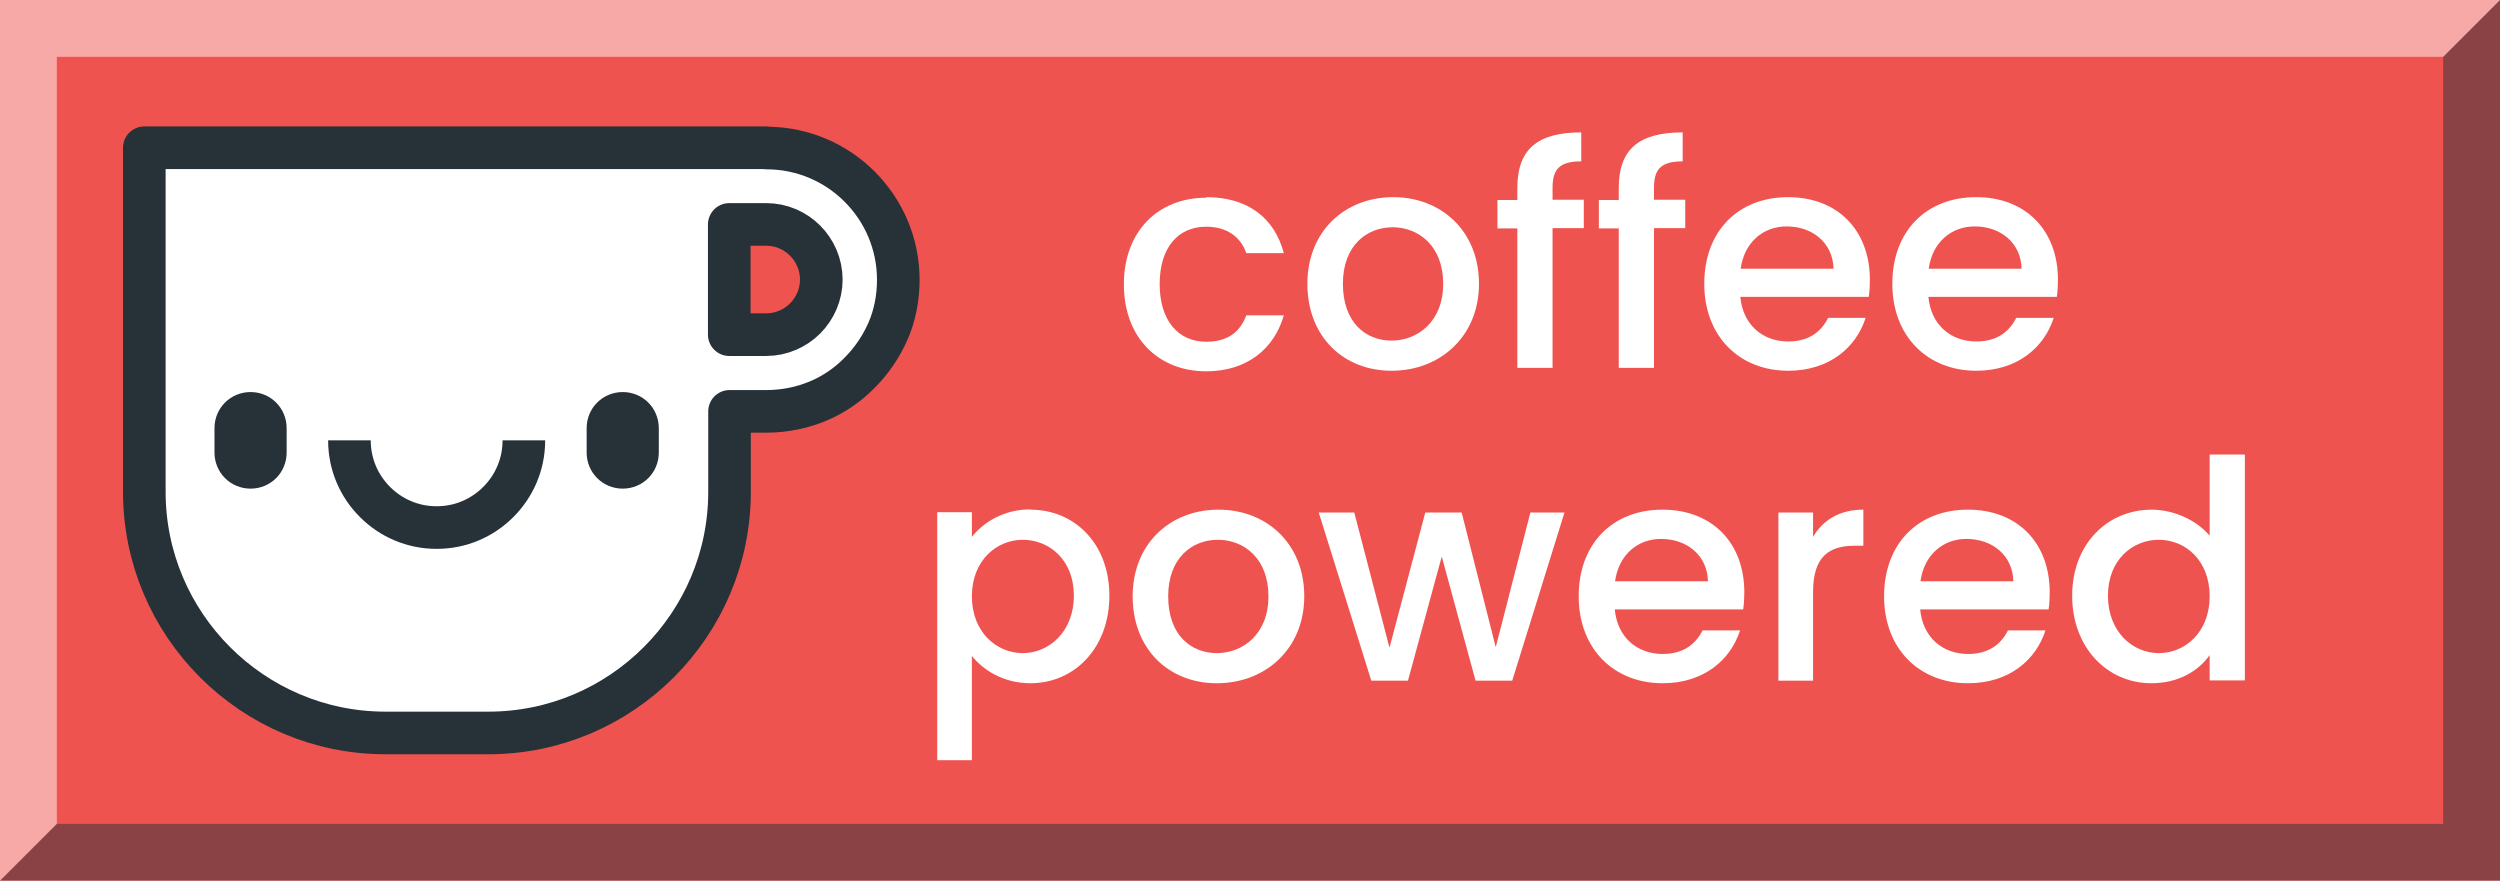 <?xml version="1.0" encoding="UTF-8"?><svg xmlns="http://www.w3.org/2000/svg" width="88" height="31" viewBox="0 0 88 31"><g id="Background"><rect width="88" height="31" fill="#ef5350"/></g><g id="_3D"><polygon points="88 0 88 31 0 31 2 29 86 29 86 2 88 0" fill="#263238" opacity=".5"/><polygon points="88 0 86 2 2 2 2 29 0 31 0 0 88 0" fill="#fff" opacity=".5"/></g><g id="Text"><path d="m42.46,6.94c1.45,0,2.4.72,2.73,1.97h-1.32c-.2-.57-.68-.93-1.41-.93-.99,0-1.64.73-1.64,2.02s.66,2.03,1.64,2.03c.73,0,1.18-.32,1.41-.93h1.32c-.33,1.16-1.28,1.97-2.73,1.97-1.7,0-2.9-1.2-2.9-3.06s1.2-3.05,2.9-3.05Z" fill="#fff"/><path d="m48.98,13.05c-1.69,0-2.96-1.2-2.96-3.06s1.33-3.05,3.02-3.05,3.02,1.19,3.02,3.05-1.38,3.06-3.07,3.06Zm0-1.06c.91,0,1.82-.66,1.82-2s-.87-1.99-1.78-1.99-1.75.64-1.75,1.99.79,2,1.72,2Z" fill="#fff"/><path d="m53.41,8.04h-.7v-1h.7v-.42c0-1.36.7-1.96,2.25-1.96v1.02c-.75,0-1.01.26-1.01.93v.42h1.1v1h-1.1v4.92h-1.24v-4.92Z" fill="#fff"/><path d="m56.98,8.04h-.7v-1h.7v-.42c0-1.36.7-1.96,2.25-1.96v1.02c-.75,0-1.01.26-1.01.93v.42h1.1v1h-1.1v4.92h-1.24v-4.92Z" fill="#fff"/><path d="m62.94,13.05c-1.7,0-2.95-1.2-2.95-3.06s1.2-3.05,2.95-3.05,2.88,1.17,2.88,2.91c0,.2-.01.4-.04.6h-4.52c.09.98.78,1.57,1.69,1.57.75,0,1.17-.37,1.4-.83h1.32c-.33,1.03-1.27,1.86-2.72,1.86Zm-1.68-3.59h3.28c-.02-.91-.74-1.49-1.65-1.49-.83,0-1.49.56-1.62,1.49Z" fill="#fff"/><path d="m69.56,13.05c-1.7,0-2.95-1.2-2.95-3.06s1.2-3.05,2.95-3.05,2.88,1.17,2.88,2.91c0,.2-.01.4-.04.6h-4.52c.09.98.78,1.57,1.69,1.57.75,0,1.17-.37,1.4-.83h1.32c-.33,1.03-1.27,1.86-2.72,1.86Zm-1.68-3.59h3.28c-.02-.91-.74-1.49-1.65-1.49-.83,0-1.49.56-1.62,1.49Z" fill="#fff"/><path d="m36.27,17.94c1.56,0,2.78,1.2,2.78,3.03s-1.22,3.08-2.78,3.08c-.98,0-1.68-.49-2.06-.96v3.67h-1.22v-8.73h1.22v.87c.38-.49,1.1-.97,2.06-.97Zm-.27,1.06c-.91,0-1.79.72-1.79,1.99s.88,2,1.79,2,1.8-.74,1.8-2.02-.88-1.97-1.8-1.97Z" fill="#fff"/><path d="m42.83,24.05c-1.69,0-2.96-1.2-2.96-3.06s1.33-3.05,3.02-3.05,3.02,1.19,3.02,3.05-1.38,3.06-3.07,3.06Zm0-1.06c.91,0,1.82-.66,1.82-2s-.87-1.99-1.78-1.99-1.75.64-1.75,1.99.79,2,1.72,2Z" fill="#fff"/><path d="m46.42,18.04h1.25l1.24,4.76,1.26-4.76h1.28l1.2,4.74,1.22-4.74h1.2l-1.84,5.92h-1.29l-1.19-4.37-1.19,4.37h-1.29l-1.85-5.92Z" fill="#fff"/><path d="m58.52,24.05c-1.7,0-2.95-1.2-2.95-3.06s1.2-3.05,2.95-3.05,2.88,1.17,2.88,2.91c0,.2-.01.4-.04.6h-4.52c.09.98.78,1.57,1.69,1.57.75,0,1.17-.37,1.4-.83h1.32c-.33,1.03-1.27,1.86-2.72,1.86Zm-1.68-3.59h3.28c-.02-.91-.74-1.49-1.65-1.49-.83,0-1.49.56-1.62,1.49Z" fill="#fff"/><path d="m63.82,23.96h-1.22v-5.92h1.22v.86c.34-.59.93-.96,1.77-.96v1.27h-.31c-.9,0-1.46.38-1.46,1.63v3.12Z" fill="#fff"/><path d="m69.27,24.05c-1.7,0-2.95-1.2-2.95-3.06s1.2-3.05,2.95-3.05,2.88,1.17,2.88,2.91c0,.2-.01.4-.04.6h-4.52c.09.98.78,1.57,1.69,1.57.75,0,1.17-.37,1.4-.83h1.32c-.33,1.03-1.27,1.86-2.72,1.86Zm-1.68-3.59h3.28c-.02-.91-.74-1.49-1.65-1.49-.83,0-1.49.56-1.62,1.49Z" fill="#fff"/><path d="m75.74,17.94c.77,0,1.59.37,2.04.92v-2.86h1.24v7.95h-1.24v-.89c-.38.54-1.08.99-2.05.99-1.56,0-2.79-1.26-2.79-3.08s1.24-3.03,2.8-3.03Zm.25,1.06c-.91,0-1.79.69-1.79,1.97s.88,2.02,1.79,2.02,1.79-.72,1.79-2-.87-1.99-1.79-1.99Z" fill="#fff"/></g><g id="Image"><path d="m26.97,5.2h-8.17s-6.86,0-6.86,0h-6.86v12.11c0,2.34.95,4.46,2.49,6s3.66,2.49,6,2.49h3.62c2.34,0,4.46-.95,6-2.49s2.49-3.66,2.49-6v-2.83h1.3c.64,0,1.26-.13,1.81-.36s1.05-.57,1.47-1c.42-.42.76-.92,1-1.47s.36-1.17.36-1.8c0-1.28-.52-2.44-1.36-3.28s-2-1.36-3.28-1.36Zm0,6.58h-1.3v-3.88h1.3c.54,0,1.02.22,1.37.57s.57.84.57,1.37-.22,1.02-.57,1.37-.84.57-1.37.57Z" fill="#fff" stroke="#263238" stroke-linecap="round" stroke-linejoin="round" stroke-width="1.5"/><path d="m8.82,17.2h0c-.35,0-.67-.14-.9-.37s-.37-.55-.37-.9v-.43s0-.43,0-.43c0-.35.14-.67.37-.9s.55-.37.9-.37h0c.35,0,.67.14.9.37s.37.55.37.9v.86c0,.35-.14.67-.37.9s-.55.37-.9.37Z" fill="#263238"/><path d="m21.92,17.2h0c-.35,0-.67-.14-.9-.37s-.37-.55-.37-.9v-.43s0-.43,0-.43c0-.35.14-.67.37-.9s.55-.37.9-.37h0c.35,0,.67.14.9.37s.37.55.37.9v.86c0,.35-.14.67-.37.9s-.55.37-.9.37Z" fill="#263238"/><path d="m18.44,15.5c0,.85-.34,1.61-.9,2.17s-1.32.9-2.17.9-1.61-.34-2.17-.9-.9-1.32-.9-2.17" fill="none" stroke="#263238" stroke-miterlimit="10" stroke-width="1.5"/></g></svg>